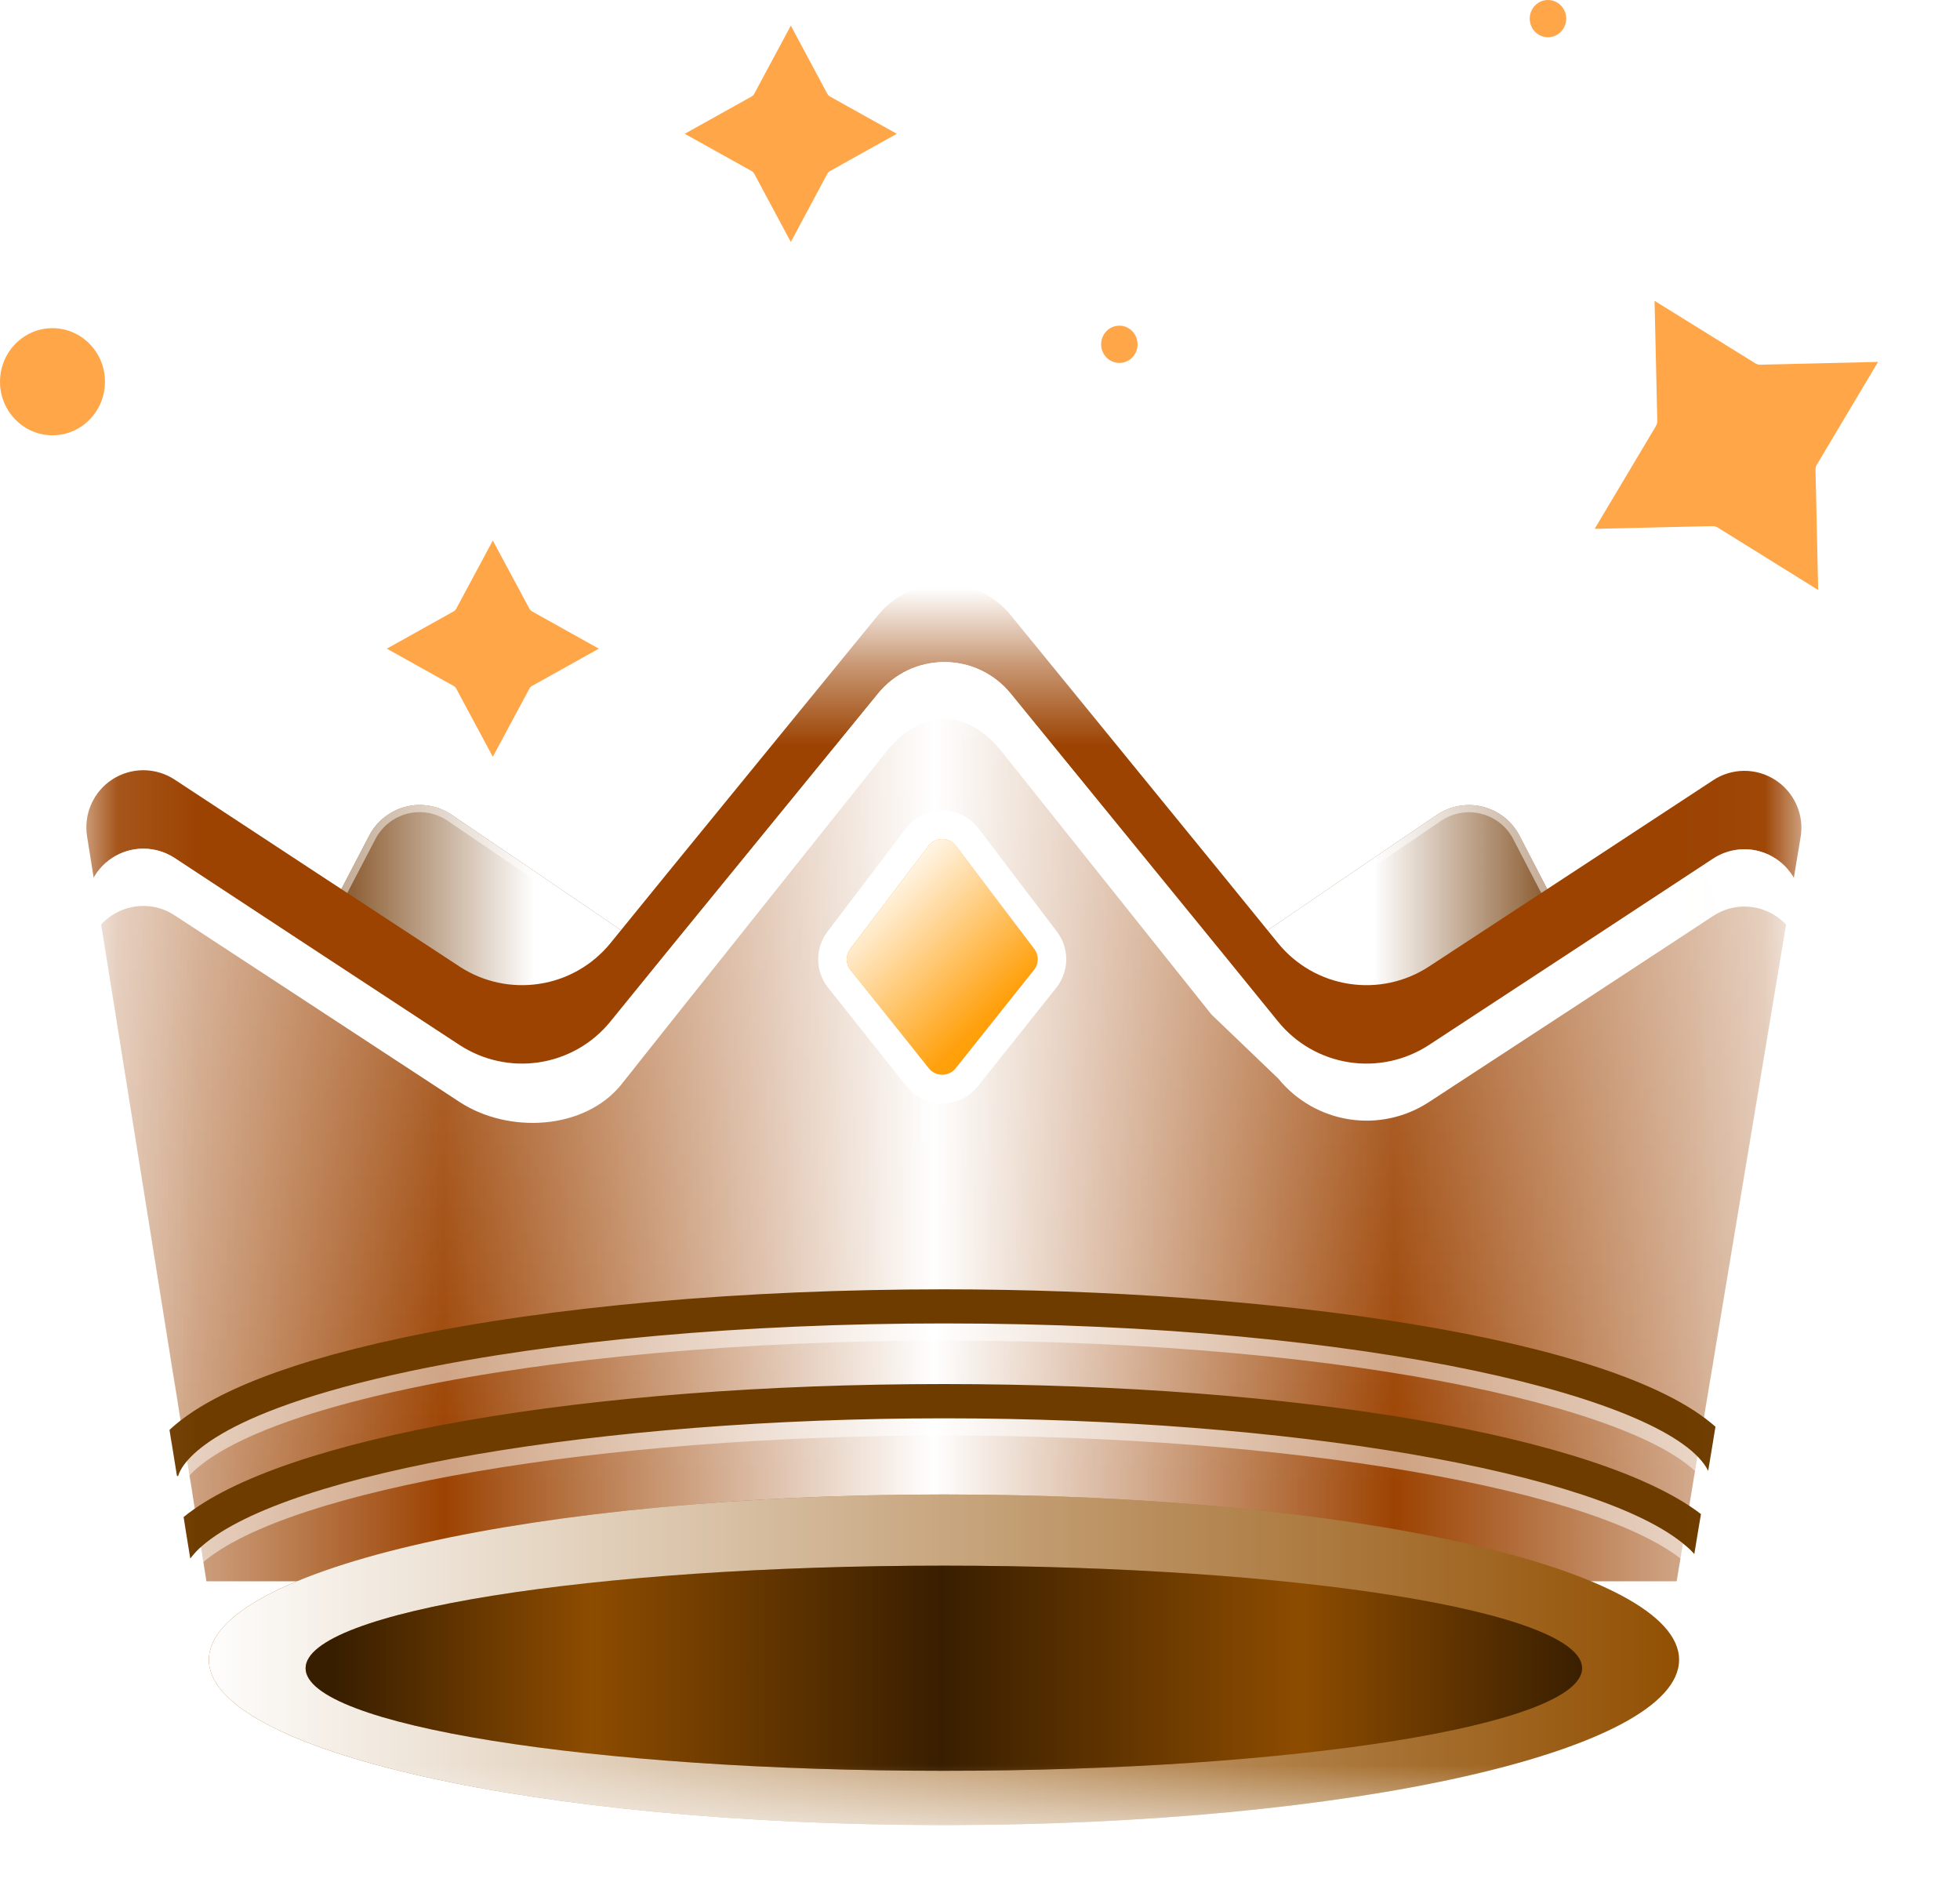 <svg width="25" height="24" viewBox="0 0 25 24" fill="none" xmlns="http://www.w3.org/2000/svg">
<g id="test 3" clip-path="url(#clip0_1804_1257)">
<path id="Vector" d="M23.175 5.924C23.162 5.944 23.156 5.968 23.157 5.992L23.191 7.524L21.909 6.727C21.888 6.715 21.865 6.708 21.841 6.709L20.34 6.744L21.12 5.436C21.133 5.415 21.139 5.391 21.139 5.367L21.104 3.836L22.387 4.632C22.407 4.645 22.43 4.651 22.454 4.651L23.955 4.615L23.175 5.924Z" fill="#FFA649"/>
<path id="Vector_2" d="M10.585 2.182C10.572 2.19 10.561 2.201 10.553 2.215L10.087 3.086L9.62 2.215C9.613 2.201 9.601 2.19 9.588 2.182L8.734 1.706L9.588 1.23C9.601 1.223 9.613 1.211 9.62 1.197L10.087 0.327L10.553 1.197C10.561 1.211 10.572 1.223 10.585 1.23L11.439 1.706L10.585 2.182Z" fill="#FFA649"/>
<path id="Vector_3" d="M21.203 10.871C21.572 10.871 21.872 11.176 21.872 11.553C21.872 11.931 21.572 12.236 21.203 12.236C20.833 12.236 20.533 11.931 20.533 11.553C20.533 11.176 20.833 10.871 21.203 10.871Z" fill="#FFA649"/>
<path id="Vector_4" d="M0.669 4.185C1.039 4.185 1.339 4.491 1.339 4.868C1.339 5.245 1.039 5.551 0.669 5.551C0.3 5.551 0 5.245 0 4.868C0 4.491 0.3 4.185 0.669 4.185Z" fill="#FFA649"/>
<path id="Vector_5" d="M14.278 4.153C14.406 4.153 14.51 4.26 14.51 4.391C14.51 4.522 14.406 4.628 14.278 4.628C14.149 4.628 14.045 4.522 14.045 4.391C14.045 4.26 14.149 4.153 14.278 4.153Z" fill="#FFA649"/>
<path id="Vector_6" d="M19.744 0C19.873 0 19.977 0.106 19.977 0.238C19.977 0.369 19.873 0.475 19.744 0.475C19.616 0.475 19.512 0.369 19.512 0.238C19.512 0.106 19.616 0 19.744 0Z" fill="#FFA649"/>
<path id="Vector_7" d="M6.785 8.748C6.771 8.756 6.76 8.767 6.753 8.781L6.286 9.651L5.819 8.781C5.812 8.767 5.801 8.756 5.787 8.748L4.934 8.272L5.787 7.796C5.801 7.788 5.812 7.777 5.819 7.763L6.286 6.893L6.753 7.763C6.76 7.777 6.771 7.788 6.785 7.796L7.638 8.272L6.785 8.748Z" fill="#FFA649"/>
<g id="Clip path group">
<mask id="mask0_1804_1257" style="mask-type:luminance" maskUnits="userSpaceOnUse" x="1" y="8" width="22" height="16">
<g id="3_svg__clip0_228_1141">
<path id="Vector_8" d="M22.977 8.443H1.102V23.274H22.977V8.443Z" fill="white"/>
</g>
</mask>
<g mask="url(#mask0_1804_1257)">
<g id="Group">
<path id="Vector_9" fill-rule="evenodd" clip-rule="evenodd" d="M7.789 13.162L8.516 12.268L5.764 10.393C5.679 10.335 5.583 10.295 5.482 10.277C5.381 10.259 5.278 10.262 5.178 10.287C5.078 10.312 4.985 10.357 4.905 10.421C4.824 10.484 4.757 10.563 4.71 10.654L3.916 12.175L3.925 12.19L5.866 13.459C6.167 13.656 6.53 13.735 6.885 13.68C7.24 13.625 7.562 13.44 7.789 13.162ZM16.303 13.162L15.576 12.268L18.328 10.392C18.413 10.335 18.509 10.296 18.609 10.278C18.71 10.26 18.814 10.263 18.913 10.288C19.012 10.313 19.105 10.358 19.186 10.421C19.266 10.484 19.332 10.564 19.38 10.654L20.171 12.175L20.162 12.19L18.225 13.459C17.925 13.656 17.562 13.734 17.207 13.679C16.852 13.624 16.53 13.44 16.303 13.162Z" fill="#6F3500"/>
<g id="Vector_10" style="mix-blend-mode:soft-light">
<path fill-rule="evenodd" clip-rule="evenodd" d="M5.764 10.393C5.679 10.335 5.583 10.295 5.482 10.277C5.381 10.259 5.278 10.262 5.178 10.287C5.078 10.312 4.985 10.357 4.905 10.421C4.824 10.484 4.757 10.563 4.71 10.654L3.916 12.175L3.925 12.19L5.866 13.459C6.167 13.656 6.53 13.735 6.885 13.68C7.24 13.625 7.562 13.44 7.789 13.162L8.516 12.268L5.764 10.393ZM8.382 12.287L5.712 10.468C5.638 10.417 5.554 10.383 5.466 10.367C5.378 10.351 5.287 10.354 5.2 10.375C5.113 10.397 5.031 10.437 4.961 10.492C4.89 10.548 4.832 10.617 4.79 10.697C4.79 10.697 4.791 10.697 4.79 10.697L4.031 12.151L5.916 13.383C6.198 13.567 6.538 13.641 6.871 13.589C7.203 13.538 7.505 13.365 7.718 13.104L8.382 12.287ZM16.373 13.104L15.709 12.287L18.38 10.468C18.454 10.418 18.537 10.383 18.625 10.368C18.713 10.352 18.804 10.355 18.891 10.377C18.978 10.398 19.059 10.438 19.129 10.493C19.2 10.548 19.258 10.617 19.299 10.696C19.299 10.696 19.299 10.697 19.299 10.696L20.056 12.151L18.175 13.383C17.893 13.567 17.553 13.641 17.221 13.589C16.888 13.538 16.586 13.365 16.373 13.104ZM18.225 13.459C17.925 13.656 17.562 13.734 17.207 13.679C16.852 13.624 16.53 13.44 16.303 13.162L15.576 12.268L18.328 10.392C18.413 10.335 18.509 10.296 18.609 10.278C18.71 10.26 18.814 10.263 18.913 10.288C19.012 10.313 19.105 10.358 19.186 10.421C19.266 10.484 19.332 10.564 19.38 10.654L20.171 12.175L20.162 12.19L18.225 13.459Z" fill="white" fill-opacity="0.5"/>
</g>
<g id="Group_2" style="mix-blend-mode:soft-light">
<path id="Vector_11" fill-rule="evenodd" clip-rule="evenodd" d="M7.789 13.162L8.516 12.268L5.764 10.393C5.679 10.335 5.583 10.295 5.482 10.277C5.381 10.259 5.278 10.262 5.178 10.287C5.078 10.312 4.985 10.357 4.905 10.421C4.824 10.484 4.757 10.563 4.71 10.654L3.916 12.175L3.925 12.19L5.866 13.459C6.167 13.656 6.53 13.735 6.885 13.68C7.24 13.625 7.562 13.44 7.789 13.162ZM16.303 13.162L15.576 12.268L18.328 10.392C18.413 10.335 18.509 10.296 18.609 10.278C18.71 10.26 18.814 10.263 18.913 10.288C19.012 10.313 19.105 10.358 19.186 10.421C19.266 10.484 19.332 10.564 19.38 10.654L20.171 12.175L20.162 12.19L18.225 13.459C17.925 13.656 17.562 13.734 17.207 13.679C16.852 13.624 16.53 13.44 16.303 13.162Z" fill="url(#paint0_linear_1804_1257)"/>
</g>
<g id="Group_3" filter="url(#filter0_i_1804_1257)">
<path id="Vector_12" d="M22.966 11.681L21.881 18.193L21.86 18.32L21.85 18.383L21.787 18.756L21.769 18.867L21.759 18.924L21.696 19.307L21.674 19.437L21.663 19.502L21.61 19.817L21.59 19.941L21.58 20.003L21.404 21.057L21.386 21.165H2.633L2.547 20.627L2.456 20.06L2.447 19.999L2.427 19.879L2.373 19.541L2.362 19.476L2.341 19.345L2.285 19L2.277 18.948L2.257 18.82L2.192 18.425L2.182 18.361L2.162 18.235L1.111 11.669C1.088 11.529 1.106 11.386 1.163 11.257C1.22 11.127 1.313 11.017 1.432 10.94C1.55 10.863 1.689 10.822 1.83 10.822C1.972 10.823 2.11 10.864 2.228 10.942L3.925 12.057L5.862 13.326C6.163 13.523 6.526 13.601 6.881 13.546C7.236 13.492 7.558 13.307 7.785 13.029L8.512 12.135L11.201 8.843C11.303 8.718 11.432 8.617 11.578 8.548C11.724 8.479 11.884 8.443 12.046 8.443C12.207 8.443 12.367 8.479 12.513 8.548C12.659 8.617 12.788 8.718 12.89 8.843L15.576 12.135L16.303 13.029C16.53 13.307 16.852 13.492 17.207 13.546C17.562 13.601 17.925 13.523 18.226 13.326L20.173 12.051L21.845 10.954C21.963 10.874 22.102 10.831 22.244 10.83C22.387 10.829 22.526 10.87 22.645 10.947C22.765 11.025 22.859 11.136 22.916 11.266C22.973 11.396 22.991 11.541 22.966 11.681Z" fill="#9C4302"/>
</g>
<g id="Group_4" style="mix-blend-mode:overlay">
<path id="Vector_13" d="M22.966 11.681L21.881 18.193L21.86 18.32L21.85 18.383L21.787 18.756L21.769 18.867L21.759 18.924L21.695 19.308L21.674 19.437L21.663 19.502L21.61 19.817L21.59 19.941L21.58 20.003L21.404 21.057L21.386 21.165H2.633L2.547 20.627L2.456 20.06L2.447 19.999L2.427 19.879L2.373 19.541L2.362 19.476L2.341 19.345L2.285 19L2.277 18.948L2.257 18.82L2.192 18.425L2.182 18.361L2.162 18.235L1.111 11.669C1.088 11.529 1.106 11.386 1.163 11.257C1.22 11.127 1.313 11.017 1.432 10.94C1.55 10.863 1.689 10.822 1.83 10.822C1.972 10.823 2.11 10.864 2.228 10.942L3.925 12.057L5.862 13.326C6.163 13.523 6.526 13.601 6.881 13.546C7.236 13.492 7.558 13.307 7.785 13.029L8.512 12.135L11.201 8.843C11.303 8.718 11.432 8.617 11.578 8.548C11.724 8.479 11.884 8.443 12.046 8.443C12.207 8.443 12.367 8.479 12.513 8.548C12.659 8.617 12.788 8.718 12.89 8.843L15.576 12.135L16.303 13.029C16.53 13.307 16.852 13.492 17.207 13.546C17.562 13.601 17.925 13.523 18.226 13.326L20.173 12.051L21.845 10.954C21.963 10.874 22.102 10.831 22.244 10.83C22.387 10.829 22.526 10.87 22.645 10.947C22.765 11.025 22.859 11.136 22.916 11.266C22.973 11.396 22.991 11.541 22.966 11.681Z" fill="url(#paint1_linear_1804_1257)"/>
</g>
<g id="Group_5" style="mix-blend-mode:overlay" opacity="0.3">
<path id="Vector_14" d="M22.966 11.681L21.881 18.193L21.86 18.32L21.85 18.383L21.787 18.756L21.769 18.867L21.759 18.924L21.695 19.308L21.674 19.437L21.663 19.502L21.61 19.817L21.59 19.941L21.58 20.003L21.404 21.057L21.386 21.165H2.633L2.547 20.627L2.456 20.06L2.447 19.999L2.427 19.879L2.373 19.541L2.362 19.476L2.341 19.345L2.285 19L2.277 18.948L2.257 18.82L2.192 18.425L2.182 18.361L2.162 18.235L1.111 11.669C1.088 11.529 1.106 11.386 1.163 11.257C1.22 11.127 1.313 11.017 1.432 10.94C1.55 10.863 1.689 10.822 1.83 10.822C1.972 10.823 2.11 10.864 2.228 10.942L3.925 12.057L5.862 13.326C6.163 13.523 6.526 13.601 6.881 13.546C7.236 13.492 7.558 13.307 7.785 13.029L8.512 12.135L11.201 8.843C11.303 8.718 11.432 8.617 11.578 8.548C11.724 8.479 11.884 8.443 12.046 8.443C12.207 8.443 12.367 8.479 12.513 8.548C12.659 8.617 12.788 8.718 12.89 8.843L15.576 12.135L16.303 13.029C16.53 13.307 16.852 13.492 17.207 13.546C17.562 13.601 17.925 13.523 18.226 13.326L20.173 12.051L21.845 10.954C21.963 10.874 22.102 10.831 22.244 10.83C22.387 10.829 22.526 10.87 22.645 10.947C22.765 11.025 22.859 11.136 22.916 11.266C22.973 11.396 22.991 11.541 22.966 11.681Z" fill="url(#paint2_linear_1804_1257)"/>
</g>
<g id="Group_6" style="mix-blend-mode:overlay">
<path id="Vector_15" d="M22.966 11.682L22.915 11.991C22.872 11.895 22.808 11.809 22.729 11.74C22.649 11.671 22.556 11.62 22.455 11.59C22.353 11.561 22.247 11.553 22.143 11.569C22.039 11.585 21.939 11.623 21.851 11.681L20.179 12.778L18.228 14.053C17.928 14.25 17.565 14.329 17.21 14.274C16.855 14.219 16.533 14.034 16.306 13.756L15.451 12.936L12.766 9.571C12.33 9.036 11.754 9.036 11.317 9.571L8.682 12.877L7.921 13.835C7.45 14.412 6.485 14.46 5.862 14.053L3.925 12.784L2.228 11.673C2.14 11.615 2.04 11.576 1.935 11.561C1.83 11.545 1.724 11.553 1.622 11.583C1.521 11.613 1.427 11.664 1.347 11.734C1.268 11.804 1.205 11.891 1.162 11.988L1.111 11.669C1.088 11.53 1.106 11.387 1.163 11.257C1.22 11.128 1.313 11.018 1.432 10.941C1.55 10.863 1.689 10.822 1.83 10.823C1.972 10.823 2.11 10.865 2.228 10.942L3.925 12.057L5.862 13.327C6.163 13.523 6.526 13.602 6.881 13.547C7.236 13.492 7.558 13.308 7.785 13.029L8.512 12.135L11.201 8.844C11.303 8.719 11.432 8.618 11.578 8.548C11.724 8.479 11.884 8.443 12.046 8.443C12.207 8.443 12.367 8.479 12.513 8.548C12.659 8.618 12.788 8.719 12.89 8.844L15.576 12.135L16.303 13.029C16.53 13.308 16.852 13.492 17.207 13.547C17.562 13.602 17.925 13.523 18.226 13.327L20.173 12.052L21.845 10.954C21.963 10.875 22.102 10.832 22.244 10.831C22.387 10.829 22.526 10.87 22.645 10.948C22.765 11.025 22.859 11.136 22.916 11.267C22.973 11.397 22.991 11.541 22.966 11.682Z" fill="white"/>
</g>
<g id="Group_7" style="mix-blend-mode:soft-light" opacity="0.5">
<path id="Vector_16" fill-rule="evenodd" clip-rule="evenodd" d="M21.788 18.758L21.851 18.384C20.51 17.251 16.12 16.66 12.042 16.66C9.471 16.66 7.022 16.879 5.146 17.276C3.465 17.633 2.611 18.051 2.193 18.426L2.258 18.823L2.278 18.951L2.286 19.002C2.382 18.783 2.861 18.207 5.238 17.703C7.085 17.314 9.5 17.096 12.044 17.096C17.407 17.096 21.202 18.033 21.761 18.926L21.77 18.868L21.788 18.758ZM21.611 19.818L21.664 19.503C20.335 18.521 16.523 17.869 12.044 17.866C7.505 17.866 3.651 18.536 2.373 19.538L2.427 19.875L2.447 19.995L2.456 20.056C2.496 20.01 2.539 19.967 2.585 19.927C3.678 18.989 7.656 18.306 12.044 18.306C16.432 18.306 20.41 18.987 21.504 19.931C21.531 19.954 21.557 19.979 21.581 20.004L21.591 19.942L21.611 19.818Z" fill="white"/>
</g>
<g id="Group_8" style="mix-blend-mode:hard-light">
<path id="Vector_17" fill-rule="evenodd" clip-rule="evenodd" d="M21.86 18.32L21.881 18.194C20.582 17.042 16.152 16.442 12.039 16.442C9.468 16.442 7.018 16.661 5.142 17.058C3.422 17.423 2.568 17.853 2.162 18.235L2.182 18.361L2.193 18.425L2.257 18.821L2.271 18.825C2.323 18.647 2.693 18.024 5.237 17.484C7.084 17.095 9.499 16.877 12.043 16.877C17.506 16.877 21.342 17.85 21.788 18.757L21.85 18.383L21.86 18.32ZM21.674 19.438L21.696 19.308C20.398 18.314 16.559 17.651 12.043 17.65C7.468 17.65 3.588 18.328 2.342 19.346L2.362 19.473L2.372 19.537L2.427 19.875C2.473 19.814 2.526 19.758 2.584 19.709C3.677 18.771 7.655 18.087 12.043 18.087C16.431 18.087 20.409 18.768 21.503 19.713C21.542 19.745 21.578 19.78 21.611 19.818L21.663 19.503L21.674 19.438Z" fill="#6F3C00"/>
</g>
<path id="Vector_18" d="M12.041 23.274C17.219 23.274 21.417 22.33 21.417 21.166C21.417 20.002 17.219 19.058 12.041 19.058C6.862 19.058 2.664 20.002 2.664 21.166C2.664 22.33 6.862 23.274 12.041 23.274Z" fill="#914E00"/>
<path id="Vector_19" style="mix-blend-mode:overlay" d="M12.041 23.274C17.219 23.274 21.417 22.33 21.417 21.166C21.417 20.002 17.219 19.058 12.041 19.058C6.862 19.058 2.664 20.002 2.664 21.166C2.664 22.33 6.862 23.274 12.041 23.274Z" fill="url(#paint3_linear_1804_1257)"/>
<path id="Vector_20" d="M12.039 22.582C16.535 22.582 20.18 21.997 20.18 21.274C20.18 20.551 16.535 19.966 12.039 19.966C7.543 19.966 3.898 20.551 3.898 21.274C3.898 21.997 7.543 22.582 12.039 22.582Z" fill="#8D4C00"/>
<path id="Vector_21" style="mix-blend-mode:soft-light" d="M12.039 22.582C16.535 22.582 20.18 21.997 20.18 21.274C20.18 20.551 16.535 19.966 12.039 19.966C7.543 19.966 3.898 20.551 3.898 21.274C3.898 21.997 7.543 22.582 12.039 22.582Z" fill="url(#paint4_linear_1804_1257)" fill-opacity="0.6"/>
<g id="Group_9" style="mix-blend-mode:overlay">
<g id="Vector_22" style="mix-blend-mode:soft-light">
<path fill-rule="evenodd" clip-rule="evenodd" d="M10.555 11.88L11.553 10.566C11.787 10.259 12.249 10.259 12.482 10.566L13.481 11.88C13.643 12.092 13.639 12.387 13.473 12.596L12.474 13.851C12.241 14.144 11.795 14.144 11.561 13.851L10.563 12.596C10.396 12.387 10.393 12.092 10.555 11.88ZM10.845 12.101L11.844 10.786C11.931 10.671 12.104 10.671 12.192 10.786L13.191 12.101C13.251 12.18 13.25 12.291 13.188 12.369L12.189 13.624C12.101 13.734 11.934 13.734 11.847 13.624L10.848 12.369C10.785 12.291 10.784 12.18 10.845 12.101Z" fill="white"/>
</g>
</g>
<path id="Vector_23" d="M11.844 10.786L10.845 12.1C10.785 12.18 10.786 12.291 10.848 12.369L11.847 13.623C11.935 13.733 12.102 13.733 12.19 13.623L13.188 12.369C13.251 12.291 13.252 12.18 13.191 12.1L12.193 10.786C12.105 10.671 11.932 10.671 11.844 10.786Z" fill="#FF9F0A"/>
<g id="Group_10" style="mix-blend-mode:overlay">
<path id="Vector_24" d="M11.844 10.786L10.845 12.1C10.785 12.18 10.786 12.291 10.848 12.369L11.847 13.623C11.935 13.733 12.102 13.733 12.19 13.623L13.188 12.369C13.251 12.291 13.252 12.18 13.191 12.1L12.193 10.786C12.105 10.671 11.932 10.671 11.844 10.786Z" fill="url(#paint5_linear_1804_1257)"/>
</g>
</g>
</g>
</g>
</g>
<defs>
<filter id="filter0_i_1804_1257" x="1.102" y="7.443" width="21.875" height="13.723" filterUnits="userSpaceOnUse" color-interpolation-filters="sRGB">
<feFlood flood-opacity="0" result="BackgroundImageFix"/>
<feBlend mode="normal" in="SourceGraphic" in2="BackgroundImageFix" result="shape"/>
<feColorMatrix in="SourceAlpha" type="matrix" values="0 0 0 0 0 0 0 0 0 0 0 0 0 0 0 0 0 0 127 0" result="hardAlpha"/>
<feOffset dy="-1"/>
<feGaussianBlur stdDeviation="1"/>
<feComposite in2="hardAlpha" operator="arithmetic" k2="-1" k3="1"/>
<feColorMatrix type="matrix" values="0 0 0 0 1 0 0 0 0 1 0 0 0 0 1 0 0 0 1 0"/>
<feBlend mode="overlay" in2="shape" result="effect1_innerShadow_1804_1257"/>
</filter>
<linearGradient id="paint0_linear_1804_1257" x1="3.836" y1="10.398" x2="20.242" y2="10.398" gradientUnits="userSpaceOnUse">
<stop stop-color="white" stop-opacity="0"/>
<stop offset="0.182" stop-color="white"/>
<stop offset="0.834" stop-color="white"/>
<stop offset="1" stop-color="white" stop-opacity="0"/>
</linearGradient>
<linearGradient id="paint1_linear_1804_1257" x1="-0.721" y1="14.823" x2="24.8" y2="14.823" gradientUnits="userSpaceOnUse">
<stop stop-color="white"/>
<stop offset="0.25" stop-color="white" stop-opacity="0"/>
<stop offset="0.495" stop-color="white"/>
<stop offset="0.725" stop-color="white" stop-opacity="0"/>
<stop offset="1" stop-color="white"/>
</linearGradient>
<linearGradient id="paint2_linear_1804_1257" x1="12.04" y1="8.443" x2="12.04" y2="18.924" gradientUnits="userSpaceOnUse">
<stop stop-color="white"/>
<stop offset="1" stop-color="white" stop-opacity="0"/>
</linearGradient>
<linearGradient id="paint3_linear_1804_1257" x1="2.47" y1="21.659" x2="21.611" y2="21.659" gradientUnits="userSpaceOnUse">
<stop stop-color="white"/>
<stop offset="1" stop-color="white" stop-opacity="0"/>
</linearGradient>
<linearGradient id="paint4_linear_1804_1257" x1="4.292" y1="21.659" x2="20.242" y2="21.659" gradientUnits="userSpaceOnUse">
<stop/>
<stop offset="0.203" stop-opacity="0"/>
<stop offset="0.484"/>
<stop offset="0.771" stop-opacity="0"/>
<stop offset="1"/>
</linearGradient>
<linearGradient id="paint5_linear_1804_1257" x1="11.253" y1="11.031" x2="12.893" y2="12.708" gradientUnits="userSpaceOnUse">
<stop stop-color="white"/>
<stop offset="1" stop-color="white" stop-opacity="0"/>
</linearGradient>
<clipPath id="clip0_1804_1257">
<rect width="25" height="23.438" fill="white"/>
</clipPath>
</defs>
</svg>
